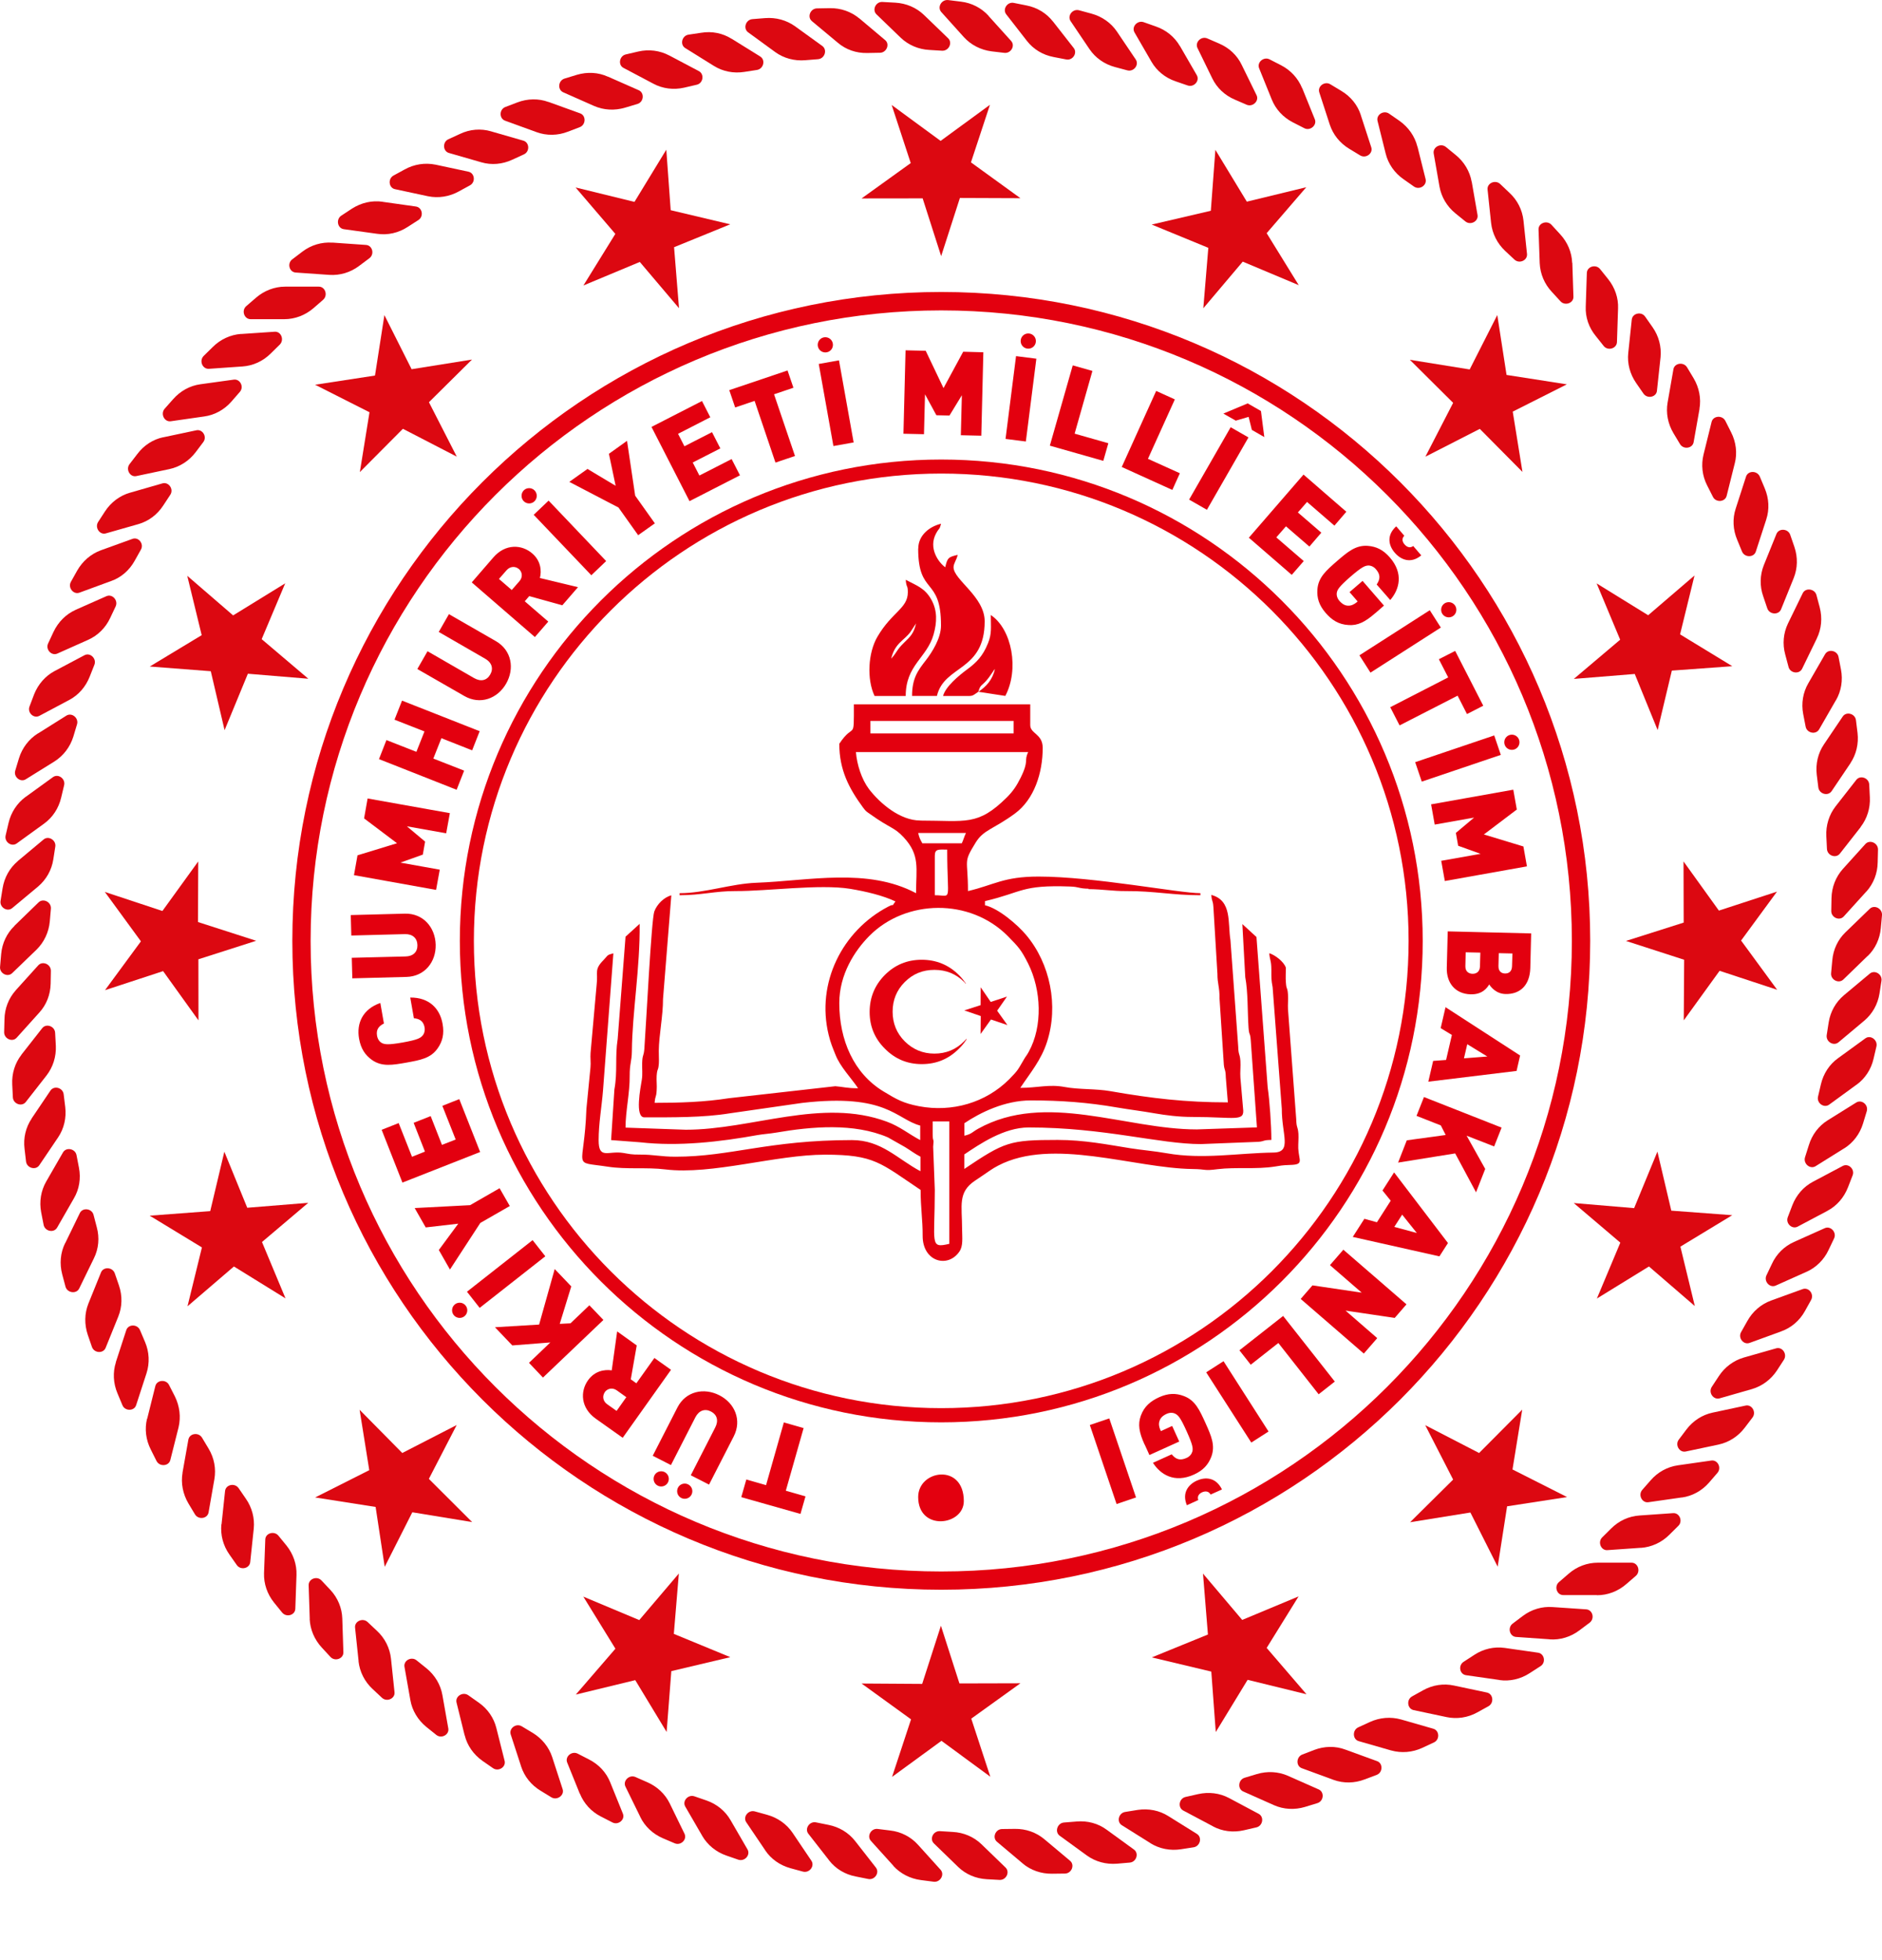 <svg width="24" height="25" viewBox="0 0 24 25" fill="none" xmlns="http://www.w3.org/2000/svg">
<g id="Vertical container">
<path id="Vector" d="M20.365 20.344H19.935C19.852 20.344 19.816 20.233 19.881 20.178L20.005 20.071C20.109 19.98 20.241 19.931 20.376 19.931H20.806C20.889 19.931 20.925 20.042 20.861 20.099L20.738 20.205C20.633 20.296 20.502 20.346 20.366 20.346" fill="#DC0811"/>
<path id="Vector_2" d="M20.926 19.741L20.497 19.771C20.416 19.776 20.372 19.668 20.431 19.609L20.547 19.494C20.645 19.396 20.772 19.338 20.908 19.329L21.337 19.299C21.419 19.294 21.463 19.402 21.403 19.461L21.287 19.576C21.189 19.674 21.061 19.732 20.926 19.742" fill="#DC0811"/>
<path id="Vector_3" d="M21.446 19.099L21.02 19.16C20.939 19.171 20.887 19.066 20.943 19.002L21.05 18.88C21.141 18.775 21.264 18.708 21.398 18.689L21.824 18.628C21.906 18.617 21.957 18.722 21.901 18.786L21.794 18.91C21.703 19.014 21.58 19.082 21.446 19.1" fill="#DC0811"/>
<path id="Vector_4" d="M21.918 18.424L21.497 18.513C21.416 18.53 21.358 18.429 21.408 18.362L21.506 18.232C21.59 18.121 21.708 18.045 21.84 18.017L22.261 17.927C22.341 17.91 22.4 18.011 22.349 18.079L22.25 18.209C22.166 18.32 22.048 18.396 21.917 18.424" fill="#DC0811"/>
<path id="Vector_5" d="M22.341 17.717L21.929 17.835C21.849 17.857 21.783 17.761 21.829 17.689L21.919 17.552C21.995 17.436 22.107 17.353 22.236 17.315L22.65 17.197C22.729 17.174 22.795 17.271 22.749 17.343L22.66 17.48C22.584 17.595 22.471 17.679 22.341 17.717Z" fill="#DC0811"/>
<path id="Vector_6" d="M22.715 16.981L22.311 17.128C22.234 17.156 22.161 17.064 22.203 16.99L22.283 16.848C22.351 16.726 22.457 16.635 22.584 16.588L22.987 16.442C23.066 16.413 23.137 16.506 23.096 16.58L23.017 16.722C22.95 16.843 22.843 16.935 22.716 16.98" fill="#DC0811"/>
<path id="Vector_7" d="M23.037 16.221L22.644 16.397C22.569 16.43 22.491 16.344 22.526 16.267L22.596 16.12C22.654 15.993 22.755 15.895 22.878 15.84L23.271 15.664C23.346 15.631 23.425 15.719 23.389 15.795L23.319 15.942C23.26 16.068 23.16 16.166 23.038 16.221" fill="#DC0811"/>
<path id="Vector_8" d="M23.305 15.443L22.924 15.645C22.852 15.683 22.767 15.602 22.799 15.523L22.857 15.371C22.908 15.241 22.999 15.136 23.12 15.072L23.499 14.871C23.571 14.832 23.657 14.912 23.625 14.992L23.566 15.144C23.515 15.274 23.424 15.38 23.304 15.443" fill="#DC0811"/>
<path id="Vector_9" d="M23.518 14.646L23.153 14.874C23.083 14.917 22.994 14.842 23.018 14.761L23.067 14.606C23.108 14.472 23.192 14.361 23.307 14.289L23.671 14.062C23.742 14.018 23.831 14.093 23.805 14.175L23.758 14.33C23.717 14.464 23.632 14.575 23.518 14.647" fill="#DC0811"/>
<path id="Vector_10" d="M23.673 13.836L23.326 14.089C23.26 14.137 23.165 14.069 23.184 13.987L23.221 13.829C23.253 13.693 23.329 13.576 23.439 13.497L23.787 13.244C23.853 13.195 23.948 13.264 23.929 13.347L23.892 13.505C23.861 13.641 23.782 13.758 23.674 13.836" fill="#DC0811"/>
<path id="Vector_11" d="M23.774 13.018L23.445 13.294C23.381 13.347 23.282 13.285 23.295 13.201L23.32 13.04C23.342 12.902 23.411 12.781 23.514 12.694L23.844 12.418C23.908 12.365 24.007 12.427 23.993 12.511L23.968 12.672C23.946 12.81 23.877 12.931 23.774 13.018Z" fill="#DC0811"/>
<path id="Vector_12" d="M23.815 12.194L23.507 12.493C23.447 12.55 23.343 12.496 23.351 12.412L23.366 12.249C23.378 12.11 23.437 11.984 23.535 11.89L23.844 11.591C23.904 11.534 24.007 11.589 24 11.674L23.985 11.836C23.973 11.974 23.914 12.101 23.817 12.194" fill="#DC0811"/>
<path id="Vector_13" d="M23.801 11.37L23.513 11.688C23.458 11.75 23.351 11.703 23.353 11.618L23.356 11.454C23.359 11.315 23.41 11.185 23.5 11.084L23.788 10.765C23.843 10.704 23.951 10.751 23.949 10.837L23.945 11C23.943 11.139 23.892 11.269 23.802 11.37" fill="#DC0811"/>
<path id="Vector_14" d="M23.728 10.549L23.464 10.886C23.413 10.953 23.303 10.913 23.298 10.828L23.29 10.665C23.283 10.527 23.325 10.392 23.407 10.286L23.672 9.947C23.723 9.882 23.832 9.922 23.837 10.005L23.845 10.169C23.852 10.307 23.81 10.441 23.727 10.548" fill="#DC0811"/>
<path id="Vector_15" d="M23.598 9.734L23.358 10.09C23.311 10.159 23.199 10.127 23.188 10.043L23.168 9.881C23.152 9.742 23.184 9.606 23.259 9.495L23.499 9.139C23.545 9.07 23.658 9.102 23.668 9.186L23.688 9.348C23.704 9.486 23.672 9.622 23.597 9.734" fill="#DC0811"/>
<path id="Vector_16" d="M23.412 8.931L23.198 9.303C23.156 9.375 23.041 9.35 23.026 9.267L22.995 9.107C22.969 8.971 22.992 8.832 23.06 8.715L23.274 8.344C23.315 8.272 23.431 8.296 23.446 8.38L23.477 8.54C23.503 8.676 23.48 8.815 23.413 8.931" fill="#DC0811"/>
<path id="Vector_17" d="M23.169 8.143L22.981 8.53C22.945 8.603 22.828 8.587 22.808 8.506L22.766 8.348C22.729 8.214 22.742 8.075 22.801 7.952L22.989 7.566C23.025 7.492 23.142 7.509 23.164 7.589L23.206 7.747C23.241 7.882 23.228 8.022 23.169 8.142" fill="#DC0811"/>
<path id="Vector_18" d="M22.874 7.373L22.713 7.771C22.682 7.847 22.565 7.84 22.537 7.759L22.485 7.605C22.439 7.474 22.443 7.334 22.493 7.208L22.654 6.81C22.685 6.734 22.803 6.741 22.83 6.822L22.883 6.976C22.928 7.109 22.924 7.248 22.874 7.373Z" fill="#DC0811"/>
<path id="Vector_19" d="M22.524 6.626L22.391 7.035C22.366 7.113 22.248 7.113 22.215 7.035L22.153 6.884C22.099 6.756 22.092 6.616 22.134 6.488L22.266 6.079C22.291 6 22.408 6 22.442 6.079L22.505 6.229C22.559 6.358 22.566 6.497 22.524 6.625" fill="#DC0811"/>
<path id="Vector_20" d="M22.123 5.907L22.019 6.324C21.999 6.404 21.882 6.413 21.844 6.337L21.77 6.191C21.707 6.068 21.692 5.929 21.724 5.798L21.827 5.381C21.847 5.301 21.964 5.292 22.003 5.369L22.076 5.514C22.139 5.638 22.156 5.778 22.123 5.908" fill="#DC0811"/>
<path id="Vector_21" d="M21.673 5.215L21.598 5.639C21.584 5.72 21.468 5.737 21.424 5.664L21.34 5.524C21.269 5.404 21.243 5.267 21.266 5.134L21.34 4.71C21.354 4.629 21.47 4.613 21.514 4.685L21.598 4.825C21.669 4.945 21.695 5.082 21.672 5.215" fill="#DC0811"/>
<path id="Vector_22" d="M21.176 4.557L21.13 4.984C21.123 5.065 21.008 5.091 20.958 5.02L20.866 4.887C20.786 4.772 20.75 4.636 20.764 4.503L20.809 4.076C20.818 3.994 20.933 3.969 20.98 4.039L21.074 4.173C21.154 4.287 21.189 4.423 21.176 4.557Z" fill="#DC0811"/>
<path id="Vector_23" d="M20.634 3.935L20.62 4.364C20.616 4.446 20.504 4.479 20.451 4.413L20.35 4.286C20.261 4.178 20.216 4.045 20.222 3.91L20.236 3.481C20.239 3.398 20.352 3.366 20.405 3.432L20.507 3.559C20.594 3.667 20.64 3.801 20.634 3.935Z" fill="#DC0811"/>
<path id="Vector_24" d="M20.051 3.353L20.065 3.783C20.069 3.866 19.958 3.905 19.901 3.844L19.79 3.723C19.695 3.622 19.641 3.492 19.635 3.357L19.62 2.927C19.617 2.844 19.728 2.805 19.785 2.867L19.895 2.987C19.99 3.089 20.044 3.218 20.049 3.353" fill="#DC0811"/>
<path id="Vector_25" d="M19.428 2.813L19.473 3.239C19.481 3.321 19.375 3.369 19.313 3.311L19.194 3.2C19.093 3.105 19.03 2.979 19.015 2.844L18.97 2.418C18.961 2.336 19.068 2.289 19.13 2.346L19.249 2.459C19.351 2.553 19.413 2.678 19.428 2.813Z" fill="#DC0811"/>
<path id="Vector_26" d="M18.768 2.317L18.842 2.741C18.857 2.822 18.753 2.878 18.687 2.824L18.56 2.721C18.452 2.633 18.381 2.513 18.357 2.38L18.283 1.958C18.269 1.876 18.372 1.821 18.438 1.874L18.564 1.977C18.672 2.065 18.743 2.185 18.767 2.317" fill="#DC0811"/>
<path id="Vector_27" d="M18.076 1.869L18.18 2.285C18.199 2.365 18.101 2.428 18.031 2.379L17.897 2.285C17.784 2.206 17.703 2.09 17.671 1.96L17.567 1.543C17.547 1.463 17.646 1.401 17.715 1.45L17.849 1.543C17.962 1.624 18.043 1.74 18.075 1.87" fill="#DC0811"/>
<path id="Vector_28" d="M17.354 1.47L17.487 1.879C17.512 1.957 17.418 2.026 17.345 1.982L17.205 1.897C17.086 1.825 16.999 1.716 16.957 1.587L16.824 1.178C16.799 1.1 16.894 1.031 16.965 1.075L17.106 1.16C17.225 1.231 17.313 1.34 17.354 1.468" fill="#DC0811"/>
<path id="Vector_29" d="M16.606 1.123L16.767 1.521C16.798 1.597 16.707 1.674 16.633 1.635L16.488 1.561C16.363 1.497 16.269 1.395 16.218 1.269L16.057 0.871C16.026 0.795 16.115 0.719 16.19 0.757L16.336 0.832C16.459 0.895 16.554 0.999 16.605 1.124" fill="#DC0811"/>
<path id="Vector_30" d="M15.835 0.828L16.024 1.214C16.06 1.287 15.976 1.369 15.898 1.336L15.748 1.271C15.62 1.217 15.518 1.121 15.459 0.999L15.271 0.613C15.235 0.539 15.318 0.457 15.396 0.49L15.546 0.555C15.675 0.61 15.777 0.706 15.835 0.828Z" fill="#DC0811"/>
<path id="Vector_31" d="M15.047 0.587L15.262 0.959C15.303 1.031 15.225 1.118 15.145 1.09L14.991 1.037C14.859 0.992 14.75 0.903 14.683 0.786L14.468 0.414C14.426 0.342 14.505 0.255 14.585 0.283L14.738 0.337C14.87 0.382 14.978 0.47 15.046 0.587" fill="#DC0811"/>
<path id="Vector_32" d="M14.243 0.402L14.483 0.758C14.53 0.828 14.457 0.92 14.375 0.897L14.218 0.855C14.083 0.819 13.968 0.737 13.893 0.626L13.653 0.27C13.607 0.201 13.678 0.109 13.761 0.131L13.919 0.174C14.052 0.21 14.168 0.291 14.243 0.402Z" fill="#DC0811"/>
<path id="Vector_33" d="M13.428 0.274L13.693 0.613C13.743 0.678 13.678 0.776 13.595 0.758L13.435 0.727C13.298 0.701 13.178 0.628 13.095 0.521L12.832 0.183C12.781 0.118 12.846 0.02 12.928 0.037L13.088 0.069C13.225 0.095 13.345 0.168 13.428 0.275" fill="#DC0811"/>
<path id="Vector_34" d="M12.607 0.204L12.894 0.522C12.95 0.584 12.891 0.685 12.806 0.674L12.645 0.655C12.506 0.637 12.382 0.573 12.291 0.473L12.003 0.153C11.949 0.091 12.007 -0.009 12.092 0.001L12.254 0.021C12.392 0.037 12.516 0.102 12.607 0.202" fill="#DC0811"/>
<path id="Vector_35" d="M11.782 0.19L12.092 0.489C12.15 0.547 12.099 0.651 12.014 0.647L11.852 0.637C11.713 0.63 11.584 0.574 11.487 0.482L11.177 0.183C11.118 0.125 11.169 0.019 11.254 0.025L11.417 0.034C11.557 0.042 11.685 0.097 11.782 0.19Z" fill="#DC0811"/>
<path id="Vector_36" d="M10.958 0.234L11.287 0.511C11.351 0.563 11.306 0.672 11.222 0.673L11.058 0.676C10.919 0.679 10.787 0.633 10.684 0.545L10.354 0.27C10.29 0.217 10.334 0.108 10.419 0.107L10.582 0.104C10.722 0.102 10.853 0.148 10.957 0.234" fill="#DC0811"/>
<path id="Vector_37" d="M10.14 0.336L10.487 0.587C10.553 0.636 10.518 0.747 10.433 0.755L10.27 0.768C10.131 0.78 9.995 0.743 9.887 0.665L9.54 0.412C9.474 0.363 9.509 0.252 9.594 0.244L9.756 0.231C9.895 0.22 10.03 0.257 10.14 0.336Z" fill="#DC0811"/>
<path id="Vector_38" d="M9.33 0.494L9.695 0.721C9.765 0.765 9.737 0.878 9.654 0.892L9.493 0.917C9.356 0.939 9.218 0.912 9.103 0.84L8.738 0.613C8.668 0.569 8.696 0.455 8.78 0.442L8.941 0.418C9.079 0.395 9.216 0.423 9.33 0.495" fill="#DC0811"/>
<path id="Vector_39" d="M8.534 0.707L8.914 0.908C8.985 0.948 8.967 1.063 8.884 1.081L8.725 1.118C8.589 1.149 8.449 1.131 8.331 1.067L7.951 0.866C7.878 0.828 7.899 0.712 7.981 0.694L8.14 0.657C8.275 0.626 8.414 0.644 8.533 0.707" fill="#DC0811"/>
<path id="Vector_40" d="M7.754 0.978L8.146 1.151C8.221 1.185 8.21 1.301 8.129 1.326L7.972 1.373C7.838 1.413 7.698 1.405 7.575 1.351L7.182 1.177C7.107 1.143 7.118 1.027 7.2 1.002L7.357 0.954C7.49 0.915 7.63 0.922 7.752 0.978" fill="#DC0811"/>
<path id="Vector_41" d="M6.995 1.3L7.399 1.446C7.476 1.475 7.472 1.592 7.393 1.622L7.241 1.68C7.112 1.73 6.971 1.732 6.844 1.686L6.44 1.539C6.363 1.51 6.366 1.393 6.446 1.364L6.598 1.306C6.727 1.257 6.868 1.254 6.995 1.301" fill="#DC0811"/>
<path id="Vector_42" d="M6.261 1.675L6.674 1.794C6.753 1.817 6.758 1.934 6.681 1.969L6.533 2.037C6.406 2.096 6.267 2.108 6.138 2.07L5.725 1.951C5.646 1.928 5.641 1.811 5.718 1.776L5.866 1.708C5.991 1.648 6.132 1.637 6.262 1.675" fill="#DC0811"/>
<path id="Vector_43" d="M5.554 2.1L5.974 2.19C6.054 2.207 6.068 2.323 5.993 2.364L5.85 2.442C5.729 2.509 5.59 2.53 5.458 2.503L5.038 2.413C4.957 2.397 4.944 2.28 5.018 2.239L5.161 2.161C5.282 2.094 5.421 2.073 5.553 2.1" fill="#DC0811"/>
<path id="Vector_44" d="M4.879 2.574L5.304 2.634C5.386 2.646 5.407 2.761 5.335 2.807L5.198 2.895C5.081 2.971 4.944 3.002 4.81 2.982L4.384 2.923C4.302 2.911 4.282 2.796 4.353 2.75L4.49 2.66C4.608 2.585 4.743 2.554 4.878 2.573" fill="#DC0811"/>
<path id="Vector_45" d="M4.238 3.094L4.667 3.124C4.75 3.129 4.779 3.243 4.71 3.294L4.579 3.392C4.469 3.475 4.334 3.515 4.2 3.506L3.771 3.476C3.688 3.471 3.659 3.357 3.728 3.307L3.858 3.208C3.968 3.125 4.103 3.085 4.238 3.095" fill="#DC0811"/>
<path id="Vector_46" d="M3.636 3.656H4.066C4.148 3.656 4.185 3.767 4.12 3.824L3.997 3.931C3.892 4.021 3.761 4.071 3.625 4.071H3.196C3.113 4.071 3.076 3.959 3.141 3.904L3.265 3.797C3.369 3.707 3.501 3.656 3.636 3.656Z" fill="#DC0811"/>
<path id="Vector_47" d="M3.074 4.26L3.503 4.231C3.584 4.225 3.628 4.333 3.569 4.394L3.452 4.509C3.354 4.607 3.226 4.665 3.092 4.674L2.664 4.704C2.581 4.709 2.537 4.601 2.597 4.54L2.713 4.426C2.811 4.328 2.939 4.269 3.074 4.259" fill="#DC0811"/>
<path id="Vector_48" d="M2.555 4.901L2.981 4.842C3.063 4.831 3.115 4.935 3.058 4.999L2.951 5.122C2.86 5.226 2.737 5.294 2.603 5.312L2.177 5.373C2.096 5.384 2.044 5.279 2.099 5.214L2.207 5.092C2.299 4.987 2.422 4.919 2.555 4.901Z" fill="#DC0811"/>
<path id="Vector_49" d="M2.084 5.577L2.504 5.488C2.584 5.471 2.644 5.571 2.592 5.639L2.494 5.769C2.41 5.879 2.292 5.955 2.16 5.983L1.739 6.072C1.659 6.09 1.601 5.988 1.651 5.921L1.751 5.791C1.834 5.68 1.952 5.603 2.085 5.576" fill="#DC0811"/>
<path id="Vector_50" d="M1.659 6.284L2.072 6.165C2.152 6.143 2.218 6.24 2.172 6.31L2.082 6.447C2.006 6.564 1.894 6.648 1.764 6.685L1.35 6.803C1.272 6.826 1.206 6.729 1.251 6.658L1.34 6.521C1.416 6.405 1.529 6.321 1.658 6.284" fill="#DC0811"/>
<path id="Vector_51" d="M1.285 7.019L1.689 6.873C1.766 6.844 1.839 6.937 1.797 7.01L1.717 7.153C1.649 7.275 1.543 7.367 1.416 7.411L1.013 7.559C0.936 7.587 0.863 7.495 0.904 7.421L0.984 7.278C1.053 7.157 1.158 7.066 1.285 7.019Z" fill="#DC0811"/>
<path id="Vector_52" d="M0.964 7.778L1.357 7.604C1.432 7.571 1.51 7.657 1.475 7.734L1.405 7.882C1.347 8.007 1.247 8.106 1.123 8.161L0.731 8.336C0.656 8.369 0.577 8.282 0.614 8.206L0.683 8.058C0.743 7.932 0.842 7.833 0.965 7.778" fill="#DC0811"/>
<path id="Vector_53" d="M0.696 8.559L1.077 8.357C1.15 8.318 1.234 8.4 1.204 8.478L1.144 8.63C1.093 8.759 1.002 8.865 0.882 8.928L0.502 9.13C0.429 9.169 0.345 9.088 0.377 9.009L0.435 8.856C0.486 8.727 0.578 8.622 0.697 8.558" fill="#DC0811"/>
<path id="Vector_54" d="M0.484 9.355L0.847 9.127C0.917 9.084 1.007 9.159 0.982 9.239L0.935 9.396C0.893 9.529 0.809 9.639 0.694 9.712L0.329 9.939C0.26 9.983 0.169 9.908 0.195 9.827L0.242 9.671C0.283 9.538 0.369 9.427 0.482 9.355" fill="#DC0811"/>
<path id="Vector_55" d="M0.327 10.164L0.675 9.912C0.743 9.863 0.837 9.933 0.818 10.014L0.78 10.173C0.748 10.309 0.672 10.425 0.562 10.505L0.214 10.757C0.147 10.806 0.052 10.738 0.072 10.655L0.109 10.496C0.141 10.36 0.218 10.244 0.326 10.164" fill="#DC0811"/>
<path id="Vector_56" d="M0.227 10.982L0.556 10.707C0.619 10.654 0.719 10.717 0.705 10.799L0.68 10.96C0.659 11.098 0.589 11.219 0.486 11.307L0.156 11.582C0.093 11.635 -0.006 11.573 0.007 11.491L0.033 11.33C0.055 11.192 0.123 11.071 0.227 10.983" fill="#DC0811"/>
<path id="Vector_57" d="M0.185 11.807L0.493 11.508C0.553 11.452 0.657 11.506 0.649 11.591L0.635 11.753C0.622 11.891 0.562 12.018 0.465 12.113L0.155 12.412C0.096 12.469 -0.008 12.414 0.001 12.33L0.015 12.168C0.027 12.03 0.087 11.903 0.185 11.809" fill="#DC0811"/>
<path id="Vector_58" d="M0.2 12.631L0.488 12.312C0.543 12.252 0.65 12.298 0.649 12.383L0.646 12.546C0.643 12.684 0.593 12.815 0.501 12.915L0.213 13.235C0.158 13.297 0.051 13.248 0.053 13.165L0.057 13.002C0.059 12.863 0.11 12.732 0.2 12.632" fill="#DC0811"/>
<path id="Vector_59" d="M0.273 13.452L0.538 13.114C0.589 13.049 0.699 13.088 0.703 13.173L0.712 13.338C0.718 13.476 0.676 13.61 0.594 13.716L0.329 14.055C0.278 14.12 0.168 14.08 0.164 13.995L0.156 13.832C0.149 13.693 0.191 13.558 0.274 13.452" fill="#DC0811"/>
<path id="Vector_60" d="M0.403 14.266L0.643 13.91C0.69 13.841 0.802 13.873 0.812 13.957L0.832 14.12C0.848 14.257 0.817 14.393 0.742 14.505L0.501 14.862C0.455 14.93 0.342 14.898 0.332 14.814L0.313 14.652C0.296 14.514 0.328 14.379 0.404 14.266" fill="#DC0811"/>
<path id="Vector_61" d="M0.589 15.07L0.804 14.697C0.846 14.627 0.961 14.651 0.976 14.734L1.007 14.894C1.033 15.03 1.011 15.168 0.942 15.285L0.728 15.658C0.686 15.729 0.572 15.705 0.556 15.621L0.525 15.462C0.499 15.325 0.522 15.187 0.589 15.07Z" fill="#DC0811"/>
<path id="Vector_62" d="M0.831 15.857L1.019 15.47C1.056 15.398 1.172 15.413 1.193 15.495L1.234 15.652C1.271 15.787 1.258 15.926 1.198 16.048L1.01 16.434C0.974 16.508 0.857 16.491 0.835 16.41L0.793 16.252C0.758 16.118 0.77 15.978 0.83 15.856" fill="#DC0811"/>
<path id="Vector_63" d="M1.127 16.627L1.288 16.229C1.319 16.153 1.436 16.16 1.464 16.241L1.517 16.395C1.562 16.528 1.559 16.667 1.508 16.793L1.347 17.191C1.316 17.267 1.199 17.259 1.172 17.178L1.119 17.024C1.075 16.892 1.077 16.753 1.127 16.627Z" fill="#DC0811"/>
<path id="Vector_64" d="M1.477 17.374L1.61 16.966C1.636 16.886 1.753 16.886 1.786 16.966L1.85 17.117C1.904 17.244 1.91 17.385 1.869 17.513L1.736 17.922C1.711 18 1.593 18 1.561 17.922L1.498 17.771C1.444 17.643 1.437 17.503 1.478 17.375" fill="#DC0811"/>
<path id="Vector_65" d="M1.877 18.095L1.981 17.678C2.001 17.598 2.119 17.59 2.156 17.665L2.23 17.81C2.292 17.935 2.308 18.074 2.277 18.205L2.172 18.622C2.152 18.701 2.035 18.71 1.996 18.634L1.923 18.488C1.86 18.365 1.843 18.225 1.875 18.095" fill="#DC0811"/>
<path id="Vector_66" d="M2.327 18.785L2.402 18.362C2.417 18.28 2.532 18.264 2.576 18.336L2.66 18.476C2.732 18.596 2.757 18.733 2.734 18.866L2.66 19.289C2.646 19.371 2.53 19.387 2.486 19.314L2.402 19.174C2.332 19.055 2.305 18.917 2.328 18.784" fill="#DC0811"/>
<path id="Vector_67" d="M2.825 19.443L2.87 19.017C2.879 18.935 2.992 18.91 3.042 18.979L3.134 19.113C3.214 19.227 3.249 19.363 3.236 19.496L3.191 19.924C3.182 20.006 3.067 20.031 3.019 19.96L2.925 19.826C2.845 19.712 2.81 19.577 2.823 19.442" fill="#DC0811"/>
<path id="Vector_68" d="M3.367 20.065L3.383 19.635C3.385 19.554 3.497 19.521 3.551 19.587L3.654 19.713C3.741 19.822 3.786 19.954 3.781 20.09L3.766 20.518C3.764 20.601 3.652 20.633 3.598 20.567L3.495 20.44C3.408 20.332 3.363 20.2 3.367 20.065Z" fill="#DC0811"/>
<path id="Vector_69" d="M3.95 20.649L3.936 20.219C3.934 20.136 4.043 20.096 4.1 20.158L4.212 20.277C4.307 20.378 4.361 20.509 4.365 20.643L4.379 21.072C4.383 21.155 4.272 21.196 4.214 21.133L4.104 21.014C4.009 20.911 3.955 20.782 3.949 20.649" fill="#DC0811"/>
<path id="Vector_70" d="M4.573 21.188L4.528 20.76C4.519 20.678 4.626 20.63 4.688 20.688L4.807 20.8C4.909 20.895 4.971 21.019 4.986 21.155L5.031 21.583C5.04 21.664 4.933 21.712 4.871 21.654L4.751 21.542C4.649 21.447 4.587 21.322 4.572 21.188" fill="#DC0811"/>
<path id="Vector_71" d="M5.233 21.683L5.158 21.259C5.144 21.178 5.247 21.123 5.313 21.177L5.44 21.279C5.548 21.368 5.619 21.488 5.642 21.621L5.717 22.045C5.731 22.126 5.628 22.18 5.563 22.127L5.436 22.025C5.329 21.937 5.256 21.817 5.233 21.683Z" fill="#DC0811"/>
<path id="Vector_72" d="M5.925 22.132L5.822 21.715C5.802 21.636 5.901 21.573 5.971 21.621L6.104 21.715C6.218 21.794 6.298 21.91 6.33 22.041L6.435 22.458C6.455 22.539 6.355 22.6 6.286 22.551L6.152 22.458C6.039 22.378 5.958 22.263 5.926 22.132" fill="#DC0811"/>
<path id="Vector_73" d="M6.646 22.531L6.513 22.122C6.488 22.044 6.581 21.974 6.654 22.018L6.794 22.102C6.912 22.174 7 22.283 7.042 22.411L7.175 22.82C7.2 22.897 7.105 22.967 7.032 22.924L6.893 22.839C6.774 22.767 6.687 22.658 6.645 22.529" fill="#DC0811"/>
<path id="Vector_74" d="M7.394 22.878L7.233 22.48C7.202 22.404 7.292 22.328 7.368 22.367L7.512 22.441C7.637 22.505 7.732 22.607 7.782 22.733L7.943 23.131C7.975 23.207 7.885 23.283 7.81 23.244L7.664 23.169C7.541 23.107 7.446 23.003 7.395 22.877" fill="#DC0811"/>
<path id="Vector_75" d="M8.165 23.173L7.976 22.787C7.94 22.713 8.024 22.631 8.102 22.664L8.252 22.73C8.38 22.785 8.482 22.881 8.541 23.002L8.729 23.388C8.765 23.462 8.682 23.543 8.604 23.51L8.454 23.446C8.326 23.391 8.223 23.295 8.165 23.174" fill="#DC0811"/>
<path id="Vector_76" d="M8.954 23.413L8.739 23.042C8.697 22.97 8.776 22.883 8.856 22.911L9.01 22.964C9.142 23.01 9.25 23.099 9.317 23.216L9.532 23.587C9.574 23.659 9.496 23.746 9.415 23.719L9.262 23.666C9.13 23.62 9.022 23.531 8.954 23.414" fill="#DC0811"/>
<path id="Vector_77" d="M9.757 23.597L9.517 23.242C9.47 23.173 9.543 23.081 9.625 23.103L9.781 23.146C9.916 23.183 10.031 23.264 10.107 23.376L10.347 23.732C10.393 23.8 10.322 23.893 10.239 23.871L10.081 23.828C9.947 23.791 9.832 23.711 9.757 23.598" fill="#DC0811"/>
<path id="Vector_78" d="M10.572 23.726L10.309 23.389C10.257 23.324 10.323 23.226 10.406 23.243L10.565 23.275C10.702 23.302 10.822 23.375 10.905 23.481L11.17 23.82C11.22 23.885 11.155 23.982 11.072 23.965L10.912 23.933C10.775 23.907 10.655 23.834 10.572 23.727" fill="#DC0811"/>
<path id="Vector_79" d="M11.394 23.798L11.106 23.479C11.051 23.418 11.109 23.316 11.193 23.327L11.354 23.347C11.492 23.363 11.616 23.428 11.707 23.529L11.995 23.848C12.049 23.909 11.991 24.011 11.906 24L11.744 23.979C11.606 23.961 11.482 23.897 11.391 23.797" fill="#DC0811"/>
<path id="Vector_80" d="M12.218 23.811L11.91 23.512C11.85 23.455 11.901 23.35 11.987 23.355L12.149 23.365C12.288 23.372 12.417 23.427 12.514 23.52L12.823 23.819C12.882 23.876 12.832 23.981 12.747 23.977L12.583 23.968C12.443 23.96 12.315 23.905 12.218 23.811Z" fill="#DC0811"/>
<path id="Vector_81" d="M13.042 23.767L12.713 23.49C12.651 23.437 12.694 23.329 12.779 23.328L12.942 23.326C13.081 23.324 13.213 23.37 13.317 23.457L13.646 23.733C13.709 23.786 13.666 23.895 13.58 23.896L13.417 23.898C13.277 23.9 13.146 23.854 13.042 23.768" fill="#DC0811"/>
<path id="Vector_82" d="M13.861 23.666L13.513 23.413C13.447 23.364 13.483 23.253 13.567 23.245L13.73 23.232C13.868 23.22 14.004 23.256 14.113 23.337L14.461 23.59C14.527 23.638 14.492 23.749 14.407 23.756L14.244 23.77C14.105 23.781 13.971 23.745 13.861 23.666Z" fill="#DC0811"/>
<path id="Vector_83" d="M14.671 23.508L14.307 23.28C14.236 23.237 14.264 23.123 14.349 23.11L14.51 23.084C14.646 23.064 14.784 23.09 14.899 23.163L15.263 23.39C15.334 23.434 15.305 23.548 15.221 23.561L15.06 23.586C14.922 23.607 14.786 23.58 14.671 23.509" fill="#DC0811"/>
<path id="Vector_84" d="M15.468 23.293L15.089 23.092C15.016 23.052 15.036 22.938 15.118 22.919L15.277 22.883C15.414 22.852 15.553 22.869 15.672 22.932L16.051 23.134C16.124 23.173 16.104 23.288 16.022 23.307L15.862 23.344C15.726 23.375 15.587 23.358 15.468 23.294" fill="#DC0811"/>
<path id="Vector_85" d="M16.247 23.024L15.854 22.849C15.779 22.816 15.79 22.699 15.872 22.674L16.028 22.627C16.162 22.587 16.301 22.595 16.424 22.649L16.817 22.823C16.892 22.857 16.881 22.973 16.799 22.998L16.642 23.046C16.509 23.086 16.369 23.078 16.247 23.024Z" fill="#DC0811"/>
<path id="Vector_86" d="M17.006 22.701L16.603 22.553C16.524 22.526 16.529 22.409 16.607 22.378L16.76 22.319C16.89 22.27 17.031 22.267 17.157 22.315L17.561 22.462C17.638 22.489 17.635 22.607 17.557 22.637L17.403 22.695C17.273 22.745 17.133 22.747 17.006 22.701Z" fill="#DC0811"/>
<path id="Vector_87" d="M17.741 22.326L17.327 22.207C17.249 22.185 17.243 22.067 17.321 22.031L17.469 21.963C17.596 21.905 17.735 21.894 17.865 21.93L18.279 22.049C18.357 22.072 18.363 22.189 18.285 22.224L18.137 22.293C18.011 22.351 17.871 22.362 17.742 22.326" fill="#DC0811"/>
<path id="Vector_88" d="M18.446 21.9L18.026 21.811C17.946 21.793 17.933 21.677 18.008 21.636L18.15 21.557C18.271 21.49 18.41 21.469 18.542 21.498L18.962 21.587C19.043 21.605 19.055 21.721 18.981 21.762L18.838 21.841C18.717 21.908 18.578 21.928 18.445 21.9" fill="#DC0811"/>
<path id="Vector_89" d="M19.122 21.427L18.696 21.366C18.613 21.355 18.593 21.241 18.665 21.195L18.802 21.106C18.918 21.03 19.055 20.999 19.189 21.018L19.614 21.079C19.696 21.091 19.717 21.206 19.645 21.251L19.507 21.34C19.39 21.416 19.254 21.447 19.12 21.428" fill="#DC0811"/>
<path id="Vector_90" d="M19.762 20.908L19.333 20.878C19.251 20.872 19.222 20.759 19.29 20.708L19.42 20.61C19.53 20.527 19.665 20.487 19.799 20.497L20.228 20.526C20.311 20.532 20.34 20.645 20.271 20.697L20.14 20.795C20.03 20.878 19.895 20.919 19.761 20.909" fill="#DC0811"/>
<path id="Vector_91" d="M10.987 2.531L11.614 2.08L11.371 1.339L11.995 1.797L12.624 1.337L12.382 2.071L13.013 2.528L12.241 2.525L12.002 3.267L11.766 2.53L10.987 2.531Z" fill="#DC0811"/>
<path id="Vector_92" d="M7.44 3.641L7.847 2.983L7.34 2.391L8.091 2.575L8.497 1.909L8.553 2.681L9.312 2.861L8.596 3.153L8.659 3.931L8.159 3.341L7.44 3.641Z" fill="#DC0811"/>
<path id="Vector_93" d="M4.589 6.021L4.712 5.258L4.018 4.907L4.782 4.79L4.902 4.019L5.249 4.709L6.019 4.586L5.47 5.13L5.825 5.824L5.138 5.469L4.589 6.021Z" fill="#DC0811"/>
<path id="Vector_94" d="M2.864 9.313L2.688 8.561L1.91 8.501L2.572 8.101L2.388 7.344L2.973 7.849L3.637 7.44L3.337 8.152L3.932 8.657L3.161 8.593L2.864 9.313Z" fill="#DC0811"/>
<path id="Vector_95" d="M2.531 13.014L2.08 12.386L1.339 12.629L1.797 12.006L1.337 11.376L2.071 11.619L2.528 10.987L2.525 11.76L3.267 11.999L2.53 12.235L2.531 13.014Z" fill="#DC0811"/>
<path id="Vector_96" d="M3.641 16.56L2.983 16.153L2.391 16.661L2.575 15.91L1.909 15.505L2.681 15.447L2.861 14.689L3.153 15.404L3.931 15.341L3.341 15.841L3.641 16.56Z" fill="#DC0811"/>
<path id="Vector_97" d="M6.021 19.413L5.258 19.288L4.906 19.984L4.79 19.22L4.019 19.099L4.709 18.751L4.586 17.981L5.13 18.532L5.824 18.175L5.469 18.862L6.021 19.413Z" fill="#DC0811"/>
<path id="Vector_98" d="M9.313 21.136L8.561 21.314L8.501 22.09L8.101 21.429L7.343 21.613L7.848 21.028L7.439 20.364L8.152 20.663L8.657 20.069L8.593 20.839L9.313 21.136Z" fill="#DC0811"/>
<path id="Vector_99" d="M13.013 21.469L12.386 21.92L12.629 22.661L12.006 22.203L11.376 22.663L11.618 21.929L10.987 21.472L11.76 21.477L11.999 20.735L12.235 21.471L13.013 21.469Z" fill="#DC0811"/>
<path id="Vector_100" d="M16.56 20.361L16.153 21.018L16.661 21.609L15.91 21.425L15.504 22.091L15.447 21.32L14.688 21.139L15.404 20.847L15.341 20.07L15.841 20.661L16.56 20.361Z" fill="#DC0811"/>
<path id="Vector_101" d="M19.412 17.979L19.288 18.742L19.984 19.094L19.219 19.212L19.099 19.982L18.751 19.291L17.982 19.415L18.531 18.871L18.175 18.177L18.862 18.532L19.412 17.979Z" fill="#DC0811"/>
<path id="Vector_102" d="M21.136 14.688L21.313 15.441L22.09 15.499L21.429 15.9L21.613 16.658L21.028 16.153L20.364 16.562L20.663 15.849L20.069 15.344L20.839 15.409L21.136 14.688Z" fill="#DC0811"/>
<path id="Vector_103" d="M21.469 10.987L21.92 11.614L22.661 11.372L22.203 11.996L22.663 12.624L21.929 12.382L21.472 13.014L21.477 12.241L20.735 12.001L21.471 11.767L21.469 10.987Z" fill="#DC0811"/>
<path id="Vector_104" d="M20.361 7.441L21.018 7.847L21.609 7.34L21.425 8.091L22.091 8.497L21.32 8.553L21.139 9.312L20.847 8.596L20.07 8.659L20.661 8.159L20.361 7.441Z" fill="#DC0811"/>
<path id="Vector_105" d="M17.979 4.589L18.742 4.712L19.094 4.018L19.212 4.782L19.981 4.902L19.291 5.25L19.415 6.019L18.871 5.47L18.177 5.825L18.531 5.138L17.979 4.589Z" fill="#DC0811"/>
<path id="Vector_106" d="M14.687 2.864L15.441 2.688L15.499 1.911L15.9 2.572L16.658 2.388L16.153 2.974L16.562 3.637L15.848 3.337L15.345 3.932L15.409 3.161L14.687 2.864Z" fill="#DC0811"/>
<path id="Vector_107" fill-rule="evenodd" clip-rule="evenodd" d="M12.003 5.861C15.394 5.861 18.143 8.61 18.143 12.001C18.143 15.392 15.394 18.141 12.003 18.141C8.613 18.141 5.864 15.392 5.864 12.001C5.864 8.61 8.613 5.861 12.003 5.861ZM12.003 6.04C15.295 6.04 17.963 8.709 17.963 12C17.963 15.292 15.295 17.96 12.003 17.96C8.712 17.96 6.043 15.292 6.043 12C6.043 8.709 8.712 6.04 12.003 6.04Z" fill="#E3000F"/>
<path id="Vector_108" fill-rule="evenodd" clip-rule="evenodd" d="M12.003 3.724C16.574 3.724 20.279 7.43 20.279 12C20.279 16.571 16.574 20.276 12.003 20.276C7.433 20.276 3.728 16.571 3.728 12C3.728 7.43 7.433 3.724 12.003 3.724ZM12.003 3.959C16.445 3.959 20.045 7.56 20.045 12.001C20.045 16.443 16.445 20.043 12.003 20.043C7.562 20.043 3.961 16.443 3.961 12.001C3.961 7.56 7.562 3.959 12.003 3.959Z" fill="#E3000F"/>
<path id="Vector_109" fill-rule="evenodd" clip-rule="evenodd" d="M13.878 11.34C14.074 11.342 14.186 11.366 14.355 11.365C14.722 11.363 14.952 11.418 15.308 11.418V11.392C15.037 11.392 13.95 11.18 13.244 11.18C12.796 11.18 12.678 11.287 12.344 11.365C12.344 10.946 12.278 11.013 12.441 10.748C12.543 10.581 12.665 10.58 12.943 10.376C13.19 10.194 13.297 9.856 13.297 9.539C13.297 9.358 13.138 9.36 13.138 9.248V8.983H10.889C10.889 9.471 10.896 9.197 10.703 9.486C10.703 9.825 10.83 10.059 11.004 10.297C11.047 10.355 11.051 10.351 11.1 10.386C11.355 10.569 11.399 10.546 11.523 10.678C11.736 10.908 11.682 11.071 11.682 11.392C11.062 11.063 10.317 11.234 9.645 11.259C9.322 11.271 8.99 11.392 8.666 11.392V11.418C8.942 11.418 9.12 11.364 9.38 11.365C9.786 11.367 10.451 11.274 10.839 11.336C11.044 11.37 11.261 11.422 11.419 11.497C11.348 11.593 11.432 11.508 11.326 11.564C10.74 11.871 10.406 12.537 10.567 13.198C10.593 13.306 10.618 13.361 10.655 13.454C10.715 13.607 10.855 13.749 10.943 13.88C10.795 13.88 10.758 13.862 10.652 13.854L9.295 14.007C8.983 14.056 8.668 14.066 8.348 14.066C8.357 13.961 8.368 14.009 8.374 13.907C8.379 13.848 8.37 13.779 8.374 13.72C8.382 13.616 8.394 13.668 8.402 13.563C8.405 13.514 8.4 13.453 8.401 13.403C8.403 13.203 8.456 12.954 8.455 12.742L8.561 11.419C8.467 11.444 8.378 11.533 8.344 11.625C8.307 11.723 8.241 13.047 8.217 13.377C8.209 13.479 8.192 13.445 8.189 13.562C8.187 13.632 8.196 13.698 8.185 13.769C8.168 13.874 8.093 14.251 8.217 14.251C8.57 14.251 8.968 14.255 9.304 14.2L10.229 14.067C11.309 13.942 11.427 14.274 11.735 14.356V14.541C11.587 14.463 11.477 14.368 11.309 14.306C10.479 13.999 9.59 14.409 8.745 14.409L7.977 14.382C7.977 14.171 8.033 13.935 8.03 13.72C8.029 13.564 8.057 13.539 8.058 13.404C8.062 12.92 8.164 12.338 8.157 11.783L7.977 11.947L7.877 13.25C7.841 13.482 7.877 13.664 7.835 13.896L7.793 14.541L8.162 14.569C8.653 14.625 9.185 14.563 9.661 14.477C9.737 14.464 9.819 14.459 9.895 14.446C10.356 14.367 10.889 14.321 11.322 14.506L11.541 14.63C11.621 14.679 11.657 14.71 11.738 14.753V14.938C11.444 14.782 11.242 14.541 10.864 14.541C9.802 14.541 9.316 14.753 8.615 14.753C8.423 14.753 8.336 14.725 8.165 14.726C8.047 14.727 8.023 14.717 7.948 14.705C7.756 14.674 7.634 14.794 7.634 14.542C7.634 14.329 7.674 14.11 7.69 13.906L7.822 12.159C7.735 12.182 7.758 12.181 7.696 12.245C7.574 12.37 7.628 12.394 7.609 12.555L7.531 13.429C7.526 13.488 7.536 13.555 7.53 13.614L7.478 14.144C7.451 14.928 7.278 14.808 7.749 14.88C7.993 14.918 8.243 14.885 8.484 14.915C9.079 14.988 9.893 14.727 10.522 14.727C11.152 14.727 11.227 14.833 11.74 15.177C11.74 15.408 11.767 15.559 11.766 15.759C11.763 16.093 12.088 16.18 12.235 15.962C12.284 15.891 12.27 15.788 12.269 15.679C12.269 15.373 12.21 15.205 12.439 15.055C12.485 15.025 12.496 15.016 12.534 14.991C12.598 14.948 12.651 14.907 12.728 14.867C13.422 14.503 14.46 14.9 15.208 14.91C15.392 14.912 15.345 14.936 15.527 14.912C15.766 14.883 16.016 14.917 16.261 14.878C16.333 14.867 16.341 14.862 16.453 14.858C16.633 14.854 16.563 14.802 16.556 14.647C16.554 14.588 16.562 14.518 16.558 14.46C16.55 14.359 16.533 14.393 16.53 14.276L16.425 12.873C16.421 12.814 16.43 12.745 16.425 12.686C16.418 12.581 16.405 12.633 16.398 12.528C16.393 12.474 16.398 12.399 16.398 12.343C16.375 12.267 16.256 12.177 16.186 12.158C16.195 12.258 16.212 12.245 16.213 12.369C16.213 12.472 16.211 12.496 16.229 12.591L16.346 14.142C16.345 14.473 16.48 14.696 16.241 14.7C15.79 14.706 15.339 14.79 14.879 14.709C14.716 14.68 14.564 14.669 14.414 14.645C14.119 14.598 13.826 14.539 13.488 14.539C12.871 14.539 12.812 14.564 12.297 14.909V14.724C12.491 14.594 12.802 14.38 13.117 14.38C14.08 14.38 14.787 14.592 15.314 14.592L16.052 14.563C16.134 14.554 16.101 14.541 16.213 14.539C16.213 14.354 16.19 14.028 16.166 13.871L16.023 11.951L15.843 11.786L15.88 12.463C15.916 12.652 15.908 12.908 15.922 13.11C15.93 13.215 15.942 13.162 15.95 13.267L16.029 14.379L15.262 14.405C14.35 14.405 13.335 13.918 12.474 14.396C12.397 14.439 12.392 14.464 12.298 14.485V14.326C12.498 14.191 12.813 14.035 13.145 14.035C13.531 14.035 13.875 14.061 14.245 14.125C14.415 14.154 14.556 14.17 14.726 14.2C14.868 14.224 15.027 14.246 15.209 14.246C15.754 14.246 15.875 14.313 15.852 14.137L15.818 13.744C15.813 13.678 15.823 13.598 15.818 13.531C15.81 13.429 15.793 13.463 15.79 13.347L15.691 11.99C15.655 11.769 15.714 11.485 15.447 11.414C15.456 11.518 15.467 11.47 15.474 11.572L15.525 12.42C15.525 12.554 15.553 12.581 15.552 12.737L15.607 13.582C15.616 13.661 15.629 13.632 15.632 13.741L15.658 14.06C15.124 14.06 14.683 14.009 14.16 13.917C13.971 13.884 13.759 13.898 13.578 13.864C13.375 13.826 13.233 13.875 13.011 13.875C13.139 13.683 13.278 13.52 13.352 13.289C13.501 12.829 13.394 12.29 13.084 11.923C12.977 11.796 12.737 11.587 12.561 11.546V11.493C13.044 11.38 13.021 11.284 13.648 11.307C13.764 11.311 13.753 11.333 13.883 11.335M11.1 9.195H12.926V9.354H11.1V9.195ZM11.735 10.465C11.48 10.465 11.224 10.25 11.08 10.062C10.988 9.939 10.928 9.753 10.915 9.592H13.112C13.054 9.712 13.128 9.691 13.016 9.919C12.963 10.025 12.919 10.09 12.841 10.169C12.468 10.539 12.316 10.466 11.736 10.466L11.735 10.465ZM11.762 10.756C11.733 10.702 11.726 10.694 11.709 10.624H12.318C12.296 10.67 12.287 10.71 12.265 10.756H11.762ZM11.921 10.915C11.921 10.822 11.973 10.836 12.079 10.836C12.079 11.528 12.151 11.418 11.921 11.418V10.915ZM10.703 12.794C10.703 12.428 10.899 12.125 11.088 11.935C11.551 11.47 12.368 11.45 12.854 11.941C12.99 12.08 13.021 12.111 13.112 12.291C13.28 12.629 13.298 13.089 13.12 13.413C13.089 13.47 13.086 13.463 13.059 13.51C12.98 13.643 12.988 13.646 12.867 13.768C12.571 14.063 12.143 14.19 11.718 14.109C11.516 14.07 11.433 14.021 11.269 13.922C10.885 13.691 10.703 13.262 10.703 12.794ZM11.894 14.461V14.303H12.106V15.864C11.851 15.925 11.921 15.864 11.921 15.176L11.9 14.626C11.914 14.496 11.894 14.585 11.894 14.461Z" fill="#E3000F"/>
<path id="Vector_110" fill-rule="evenodd" clip-rule="evenodd" d="M11.709 6.998C11.709 7.602 12 7.35 12 7.978C12 8.142 11.885 8.32 11.808 8.42C11.706 8.551 11.631 8.65 11.631 8.876H11.948C12.041 8.48 12.557 8.566 12.557 7.924C12.557 7.609 12.16 7.395 12.16 7.235C12.16 7.185 12.196 7.149 12.213 7.077C12.093 7.104 12.082 7.115 12.054 7.235C11.969 7.174 11.835 6.991 11.938 6.802C11.982 6.722 11.977 6.767 12.001 6.68C11.856 6.714 11.71 6.825 11.71 6.997" fill="#E3000F"/>
<path id="Vector_111" fill-rule="evenodd" clip-rule="evenodd" d="M11.577 7.554C11.577 7.76 11.375 7.804 11.19 8.12C11.07 8.323 11.051 8.662 11.153 8.877H11.55C11.55 8.481 11.82 8.392 11.905 8.094C11.95 7.935 11.954 7.788 11.878 7.65C11.795 7.5 11.69 7.469 11.55 7.395C11.559 7.505 11.577 7.455 11.577 7.554ZM11.365 8.401C11.411 8.203 11.528 8.171 11.609 8.062L11.682 7.951C11.654 8.076 11.612 8.117 11.53 8.196C11.427 8.297 11.452 8.302 11.365 8.401Z" fill="#E3000F"/>
<path id="Vector_112" fill-rule="evenodd" clip-rule="evenodd" d="M12.027 8.877C12.106 8.877 12.185 8.877 12.266 8.877C12.418 8.877 12.386 8.884 12.476 8.823L12.82 8.876C12.998 8.541 12.908 8.027 12.635 7.844C12.635 8.003 12.65 8.08 12.599 8.205C12.533 8.369 12.451 8.452 12.328 8.542C12.229 8.615 12.057 8.758 12.027 8.875M12.476 8.824C12.509 8.702 12.524 8.777 12.654 8.579C12.688 8.526 12.665 8.561 12.688 8.533C12.656 8.671 12.578 8.756 12.476 8.824Z" fill="#E3000F"/>
<path id="Vector_113" fill-rule="evenodd" clip-rule="evenodd" d="M11.709 19.093C11.709 19.534 12.291 19.46 12.291 19.146C12.291 18.657 11.709 18.747 11.709 19.093Z" fill="#E3000F"/>
<path id="Vector_114" fill-rule="evenodd" clip-rule="evenodd" d="M12.297 12.887L12.505 12.82L12.506 12.592L12.634 12.779L12.841 12.711L12.716 12.891L12.847 13.074L12.637 13.003L12.505 13.188L12.507 12.959L12.297 12.887Z" fill="#E3000F"/>
<path id="Vector_115" fill-rule="evenodd" clip-rule="evenodd" d="M12.328 13.25C12.328 13.25 12.324 13.257 12.322 13.262C12.296 13.303 12.265 13.34 12.228 13.376C12.098 13.507 11.941 13.572 11.755 13.572C11.57 13.572 11.416 13.507 11.286 13.377C11.155 13.247 11.09 13.091 11.09 12.908C11.09 12.725 11.154 12.566 11.283 12.436C11.412 12.306 11.569 12.241 11.754 12.241C11.939 12.241 12.098 12.306 12.228 12.436C12.262 12.47 12.291 12.506 12.318 12.544C12.318 12.544 12.318 12.546 12.318 12.547L12.314 12.545C12.309 12.538 12.302 12.532 12.296 12.525C12.192 12.421 12.065 12.37 11.916 12.37C11.767 12.37 11.642 12.421 11.538 12.525C11.434 12.629 11.383 12.756 11.383 12.903C11.383 13.051 11.434 13.178 11.538 13.282C11.642 13.385 11.768 13.438 11.916 13.438C12.064 13.438 12.191 13.386 12.294 13.282C12.303 13.273 12.312 13.263 12.322 13.253L12.326 13.248L12.328 13.25Z" fill="#E3000F"/>
<path id="Vector_116" fill-rule="evenodd" clip-rule="evenodd" d="M18.475 7.68C18.528 7.68 18.572 7.723 18.572 7.777C18.572 7.831 18.529 7.874 18.475 7.874C18.421 7.874 18.378 7.831 18.378 7.777C18.378 7.723 18.421 7.68 18.475 7.68ZM19.28 9.37C19.333 9.37 19.377 9.413 19.377 9.467C19.377 9.521 19.334 9.564 19.28 9.564C19.226 9.564 19.183 9.521 19.183 9.467C19.183 9.413 19.226 9.37 19.28 9.37ZM13.113 4.253C13.166 4.253 13.21 4.296 13.21 4.35C13.21 4.404 13.167 4.447 13.113 4.447C13.059 4.447 13.016 4.404 13.016 4.35C13.016 4.296 13.059 4.253 13.113 4.253ZM10.525 4.301C10.578 4.301 10.622 4.344 10.622 4.398C10.622 4.452 10.579 4.495 10.525 4.495C10.471 4.495 10.428 4.452 10.428 4.398C10.428 4.344 10.471 4.301 10.525 4.301ZM6.748 6.226C6.801 6.226 6.845 6.269 6.845 6.324C6.845 6.378 6.802 6.421 6.748 6.421C6.694 6.421 6.651 6.378 6.651 6.324C6.651 6.269 6.694 6.226 6.748 6.226ZM5.862 16.615C5.915 16.615 5.959 16.658 5.959 16.712C5.959 16.766 5.916 16.809 5.862 16.809C5.808 16.809 5.765 16.766 5.765 16.712C5.765 16.658 5.808 16.615 5.862 16.615ZM8.432 18.765C8.485 18.765 8.529 18.808 8.529 18.862C8.529 18.916 8.486 18.959 8.432 18.959C8.378 18.959 8.335 18.916 8.335 18.862C8.335 18.808 8.378 18.765 8.432 18.765ZM8.732 18.922C8.785 18.922 8.829 18.965 8.829 19.019C8.829 19.073 8.786 19.116 8.732 19.116C8.678 19.116 8.635 19.073 8.635 19.019C8.635 18.965 8.678 18.922 8.732 18.922ZM13.898 18.175L14.239 19.183L14.487 19.099L14.146 18.091L13.898 18.175ZM15.136 19.198L15.281 19.132C15.262 19.081 15.297 19.047 15.33 19.033C15.364 19.018 15.412 19.013 15.438 19.062L15.583 18.997C15.505 18.838 15.368 18.837 15.263 18.884C15.158 18.932 15.068 19.037 15.136 19.2V19.198ZM14.597 18.423L14.658 18.558L15.038 18.386L14.948 18.187L14.804 18.253L14.798 18.239C14.781 18.203 14.772 18.159 14.788 18.119C14.799 18.086 14.826 18.056 14.877 18.033C14.921 18.013 14.961 18.017 14.989 18.032C15.025 18.051 15.053 18.078 15.133 18.256C15.213 18.433 15.214 18.472 15.206 18.511C15.198 18.541 15.175 18.576 15.131 18.595C15.049 18.632 14.995 18.614 14.942 18.549L14.703 18.657C14.798 18.806 14.977 18.921 15.226 18.807C15.343 18.754 15.409 18.68 15.447 18.58C15.501 18.436 15.446 18.312 15.372 18.148C15.298 17.985 15.242 17.86 15.098 17.806C14.997 17.767 14.898 17.768 14.781 17.821C14.675 17.87 14.592 17.935 14.548 18.057C14.509 18.165 14.525 18.268 14.596 18.424L14.597 18.423ZM15.382 17.503L15.957 18.399L16.177 18.258L15.603 17.361L15.382 17.503ZM15.806 17.223L15.95 17.406L16.302 17.129L16.816 17.783L17.022 17.621L16.363 16.784L15.807 17.221L15.806 17.223ZM16.587 16.567L17.392 17.264L17.563 17.067L17.159 16.716L17.786 16.809L17.936 16.636L17.131 15.939L16.96 16.136L17.365 16.487L16.737 16.394L16.587 16.567ZM17.78 15.649L17.881 15.492L18.068 15.726L17.78 15.648V15.649ZM17.251 15.776L18.356 16.024L18.465 15.854L17.778 14.953L17.63 15.184L17.735 15.314L17.559 15.589L17.399 15.545L17.251 15.776ZM17.829 14.828L18.557 14.711L18.823 15.207L18.94 14.909L18.703 14.485L19.054 14.622L19.149 14.382L18.159 13.992L18.064 14.232L18.374 14.354L18.436 14.476L17.94 14.544L17.829 14.828ZM18.669 13.499L18.711 13.318L18.967 13.475L18.67 13.498L18.669 13.499ZM18.215 13.796L19.34 13.659L19.385 13.462L18.434 12.846L18.372 13.113L18.515 13.2L18.441 13.519L18.276 13.531L18.214 13.798L18.215 13.796ZM19.193 12.416C19.151 12.416 19.107 12.392 19.109 12.32L19.113 12.157L19.287 12.161L19.282 12.324C19.28 12.396 19.235 12.417 19.193 12.416ZM18.778 12.42C18.733 12.419 18.685 12.394 18.687 12.322L18.691 12.146L18.878 12.15L18.873 12.327C18.871 12.398 18.822 12.421 18.778 12.42ZM18.756 12.682C18.906 12.685 18.964 12.599 18.991 12.556C19.013 12.589 19.078 12.675 19.198 12.678C19.383 12.683 19.509 12.568 19.515 12.346L19.526 11.905L18.462 11.879L18.45 12.342C18.445 12.532 18.552 12.676 18.755 12.682H18.756ZM18.424 11.237L19.472 11.05L19.427 10.796L18.923 10.643L19.343 10.325L19.298 10.072L18.25 10.259L18.296 10.517L18.798 10.428L18.566 10.623L18.595 10.787L18.881 10.89L18.379 10.979L18.425 11.237H18.424ZM18.131 9.969L19.139 9.628L19.055 9.38L18.047 9.721L18.131 9.969ZM18.708 9.107L18.915 9.001L18.557 8.302L18.349 8.408L18.468 8.64L17.729 9.02L17.848 9.252L18.588 8.873L18.707 9.106L18.708 9.107ZM17.477 8.579L18.374 8.004L18.233 7.783L17.336 8.358L17.477 8.579ZM18.125 7.084L18.022 6.964C17.977 6.997 17.937 6.973 17.912 6.944C17.887 6.916 17.869 6.873 17.908 6.833L17.805 6.713C17.674 6.832 17.712 6.965 17.788 7.051C17.863 7.138 17.99 7.195 18.125 7.083V7.084ZM17.538 7.821L17.649 7.724L17.376 7.409L17.21 7.552L17.313 7.671L17.302 7.681C17.271 7.707 17.231 7.728 17.189 7.725C17.154 7.724 17.118 7.706 17.081 7.664C17.05 7.628 17.042 7.588 17.048 7.557C17.056 7.519 17.075 7.484 17.221 7.356C17.368 7.229 17.405 7.217 17.444 7.213C17.476 7.211 17.516 7.224 17.547 7.261C17.605 7.328 17.603 7.385 17.556 7.455L17.729 7.653C17.844 7.52 17.903 7.315 17.723 7.109C17.639 7.012 17.55 6.97 17.442 6.962C17.288 6.951 17.185 7.04 17.049 7.157C16.914 7.275 16.811 7.363 16.8 7.518C16.792 7.626 16.821 7.72 16.905 7.817C16.981 7.905 17.067 7.965 17.198 7.972C17.313 7.98 17.407 7.935 17.537 7.821H17.538ZM16.473 7.332L16.626 7.156L16.276 6.854L16.399 6.713L16.698 6.971L16.85 6.794L16.551 6.536L16.668 6.402L17.017 6.704L17.169 6.527L16.623 6.053L15.926 6.858L16.473 7.332ZM16.123 5.575L16.08 5.242L15.911 5.145L15.601 5.275L15.759 5.365L15.923 5.317L15.964 5.483L16.122 5.574L16.123 5.575ZM15.391 6.502L15.921 5.579L15.694 5.449L15.164 6.372L15.391 6.502ZM14.95 6.249L15.046 6.036L14.639 5.852L14.982 5.094L14.744 4.986L14.305 5.956L14.951 6.249H14.95ZM14.07 5.877L14.134 5.653L13.704 5.531L13.931 4.731L13.68 4.66L13.388 5.684L14.07 5.878V5.877ZM13.082 5.631L13.216 4.575L12.957 4.542L12.823 5.598L13.082 5.631ZM12.514 5.557L12.54 4.493L12.283 4.486L12.032 4.95L11.805 4.474L11.548 4.468L11.521 5.532L11.783 5.538L11.796 5.029L11.941 5.296L12.108 5.3L12.266 5.041L12.253 5.551L12.514 5.557ZM10.886 5.643L10.699 4.596L10.441 4.642L10.628 5.689L10.886 5.643ZM10.118 4.945L10.043 4.725L9.3 4.976L9.375 5.197L9.623 5.113L9.889 5.9L10.138 5.816L9.871 5.029L10.119 4.945H10.118ZM9.436 6.062L9.33 5.855L8.919 6.065L8.834 5.899L9.186 5.719L9.08 5.512L8.728 5.692L8.647 5.533L9.058 5.322L8.952 5.115L8.308 5.445L8.793 6.392L9.437 6.062H9.436ZM7.997 5.622L7.765 5.788L7.851 6.196L7.492 5.981L7.26 6.146L7.887 6.473L8.138 6.826L8.351 6.675L8.1 6.322L7.996 5.622H7.997ZM7.73 7.156L6.996 6.385L6.806 6.566L7.541 7.337L7.73 7.156ZM6.617 7.257C6.659 7.294 6.671 7.36 6.623 7.414L6.526 7.525L6.363 7.384L6.46 7.273C6.508 7.219 6.574 7.221 6.616 7.257H6.617ZM7.371 7.489L6.885 7.372C6.908 7.282 6.898 7.154 6.788 7.059C6.655 6.944 6.446 6.931 6.291 7.11L6.016 7.428L6.821 8.125L6.992 7.928L6.692 7.669L6.749 7.603L7.171 7.72L7.37 7.49L7.371 7.489ZM6.323 8.177L5.725 7.833L5.595 8.06L6.188 8.402C6.274 8.452 6.295 8.529 6.251 8.604C6.208 8.679 6.132 8.698 6.045 8.648L5.452 8.306L5.322 8.533L5.921 8.877C6.123 8.993 6.343 8.912 6.454 8.72C6.564 8.528 6.526 8.294 6.323 8.177ZM6.117 9.326L5.127 8.936L5.031 9.179L5.413 9.329L5.31 9.589L4.928 9.439L4.833 9.682L5.823 10.073L5.919 9.829L5.526 9.675L5.629 9.415L6.021 9.57L6.117 9.326ZM5.736 10.371L4.688 10.184L4.643 10.438L5.063 10.755L4.559 10.909L4.514 11.162L5.561 11.35L5.608 11.092L5.106 11.002L5.392 10.9L5.421 10.734L5.189 10.539L5.69 10.628L5.737 10.37L5.736 10.371ZM5.163 11.653L4.473 11.671L4.48 11.932L5.164 11.914C5.263 11.912 5.321 11.967 5.323 12.054C5.325 12.141 5.27 12.197 5.171 12.199L4.486 12.216L4.493 12.478L5.183 12.46C5.416 12.454 5.561 12.269 5.556 12.049C5.55 11.827 5.396 11.647 5.163 11.653ZM5.232 12.725L5.278 12.987C5.34 12.993 5.398 13.016 5.414 13.101C5.422 13.148 5.409 13.187 5.387 13.21C5.361 13.239 5.327 13.262 5.136 13.296C4.944 13.33 4.904 13.32 4.87 13.303C4.841 13.288 4.816 13.256 4.808 13.209C4.793 13.124 4.84 13.082 4.896 13.054L4.85 12.792C4.626 12.871 4.544 13.05 4.579 13.248C4.602 13.376 4.657 13.458 4.745 13.52C4.872 13.608 5.006 13.584 5.182 13.553C5.359 13.521 5.493 13.498 5.581 13.371C5.643 13.283 5.667 13.187 5.644 13.059C5.609 12.86 5.47 12.721 5.232 12.723V12.725ZM5.858 14.018L5.641 14.104L5.811 14.534L5.636 14.602L5.492 14.235L5.275 14.321L5.419 14.688L5.254 14.754L5.084 14.324L4.867 14.41L5.132 15.083L6.123 14.693L5.857 14.019L5.858 14.018ZM5.287 15.406L5.429 15.655L5.844 15.607L5.596 15.943L5.738 16.192L6.125 15.598L6.501 15.382L6.371 15.155L5.995 15.371L5.288 15.408L5.287 15.406ZM6.792 15.817L5.955 16.475L6.117 16.681L6.954 16.023L6.792 15.817ZM7.074 16.185L6.875 16.894L6.312 16.928L6.533 17.16L7.018 17.122L6.746 17.382L6.924 17.57L7.695 16.835L7.516 16.648L7.275 16.878L7.138 16.885L7.285 16.407L7.074 16.186V16.185ZM7.712 17.756C7.744 17.711 7.809 17.692 7.867 17.734L7.987 17.82L7.863 17.995L7.743 17.91C7.684 17.868 7.681 17.802 7.713 17.756H7.712ZM7.87 16.983L7.801 17.478C7.708 17.464 7.583 17.486 7.499 17.604C7.397 17.746 7.404 17.957 7.597 18.094L7.941 18.338L8.557 17.471L8.345 17.32L8.115 17.643L8.044 17.592L8.12 17.16L7.873 16.983H7.87ZM8.639 17.951L8.324 18.567L8.556 18.686L8.868 18.076C8.914 17.988 8.99 17.963 9.067 18.003C9.144 18.043 9.166 18.118 9.121 18.206L8.809 18.816L9.042 18.935L9.357 18.32C9.463 18.112 9.37 17.896 9.174 17.796C8.976 17.695 8.745 17.744 8.639 17.951ZM9.517 18.871L9.453 19.095L10.208 19.309L10.272 19.085L10.021 19.013L10.248 18.214L9.996 18.142L9.769 18.942L9.518 18.87L9.517 18.871Z" fill="#E3000F"/>
</g>
</svg>
